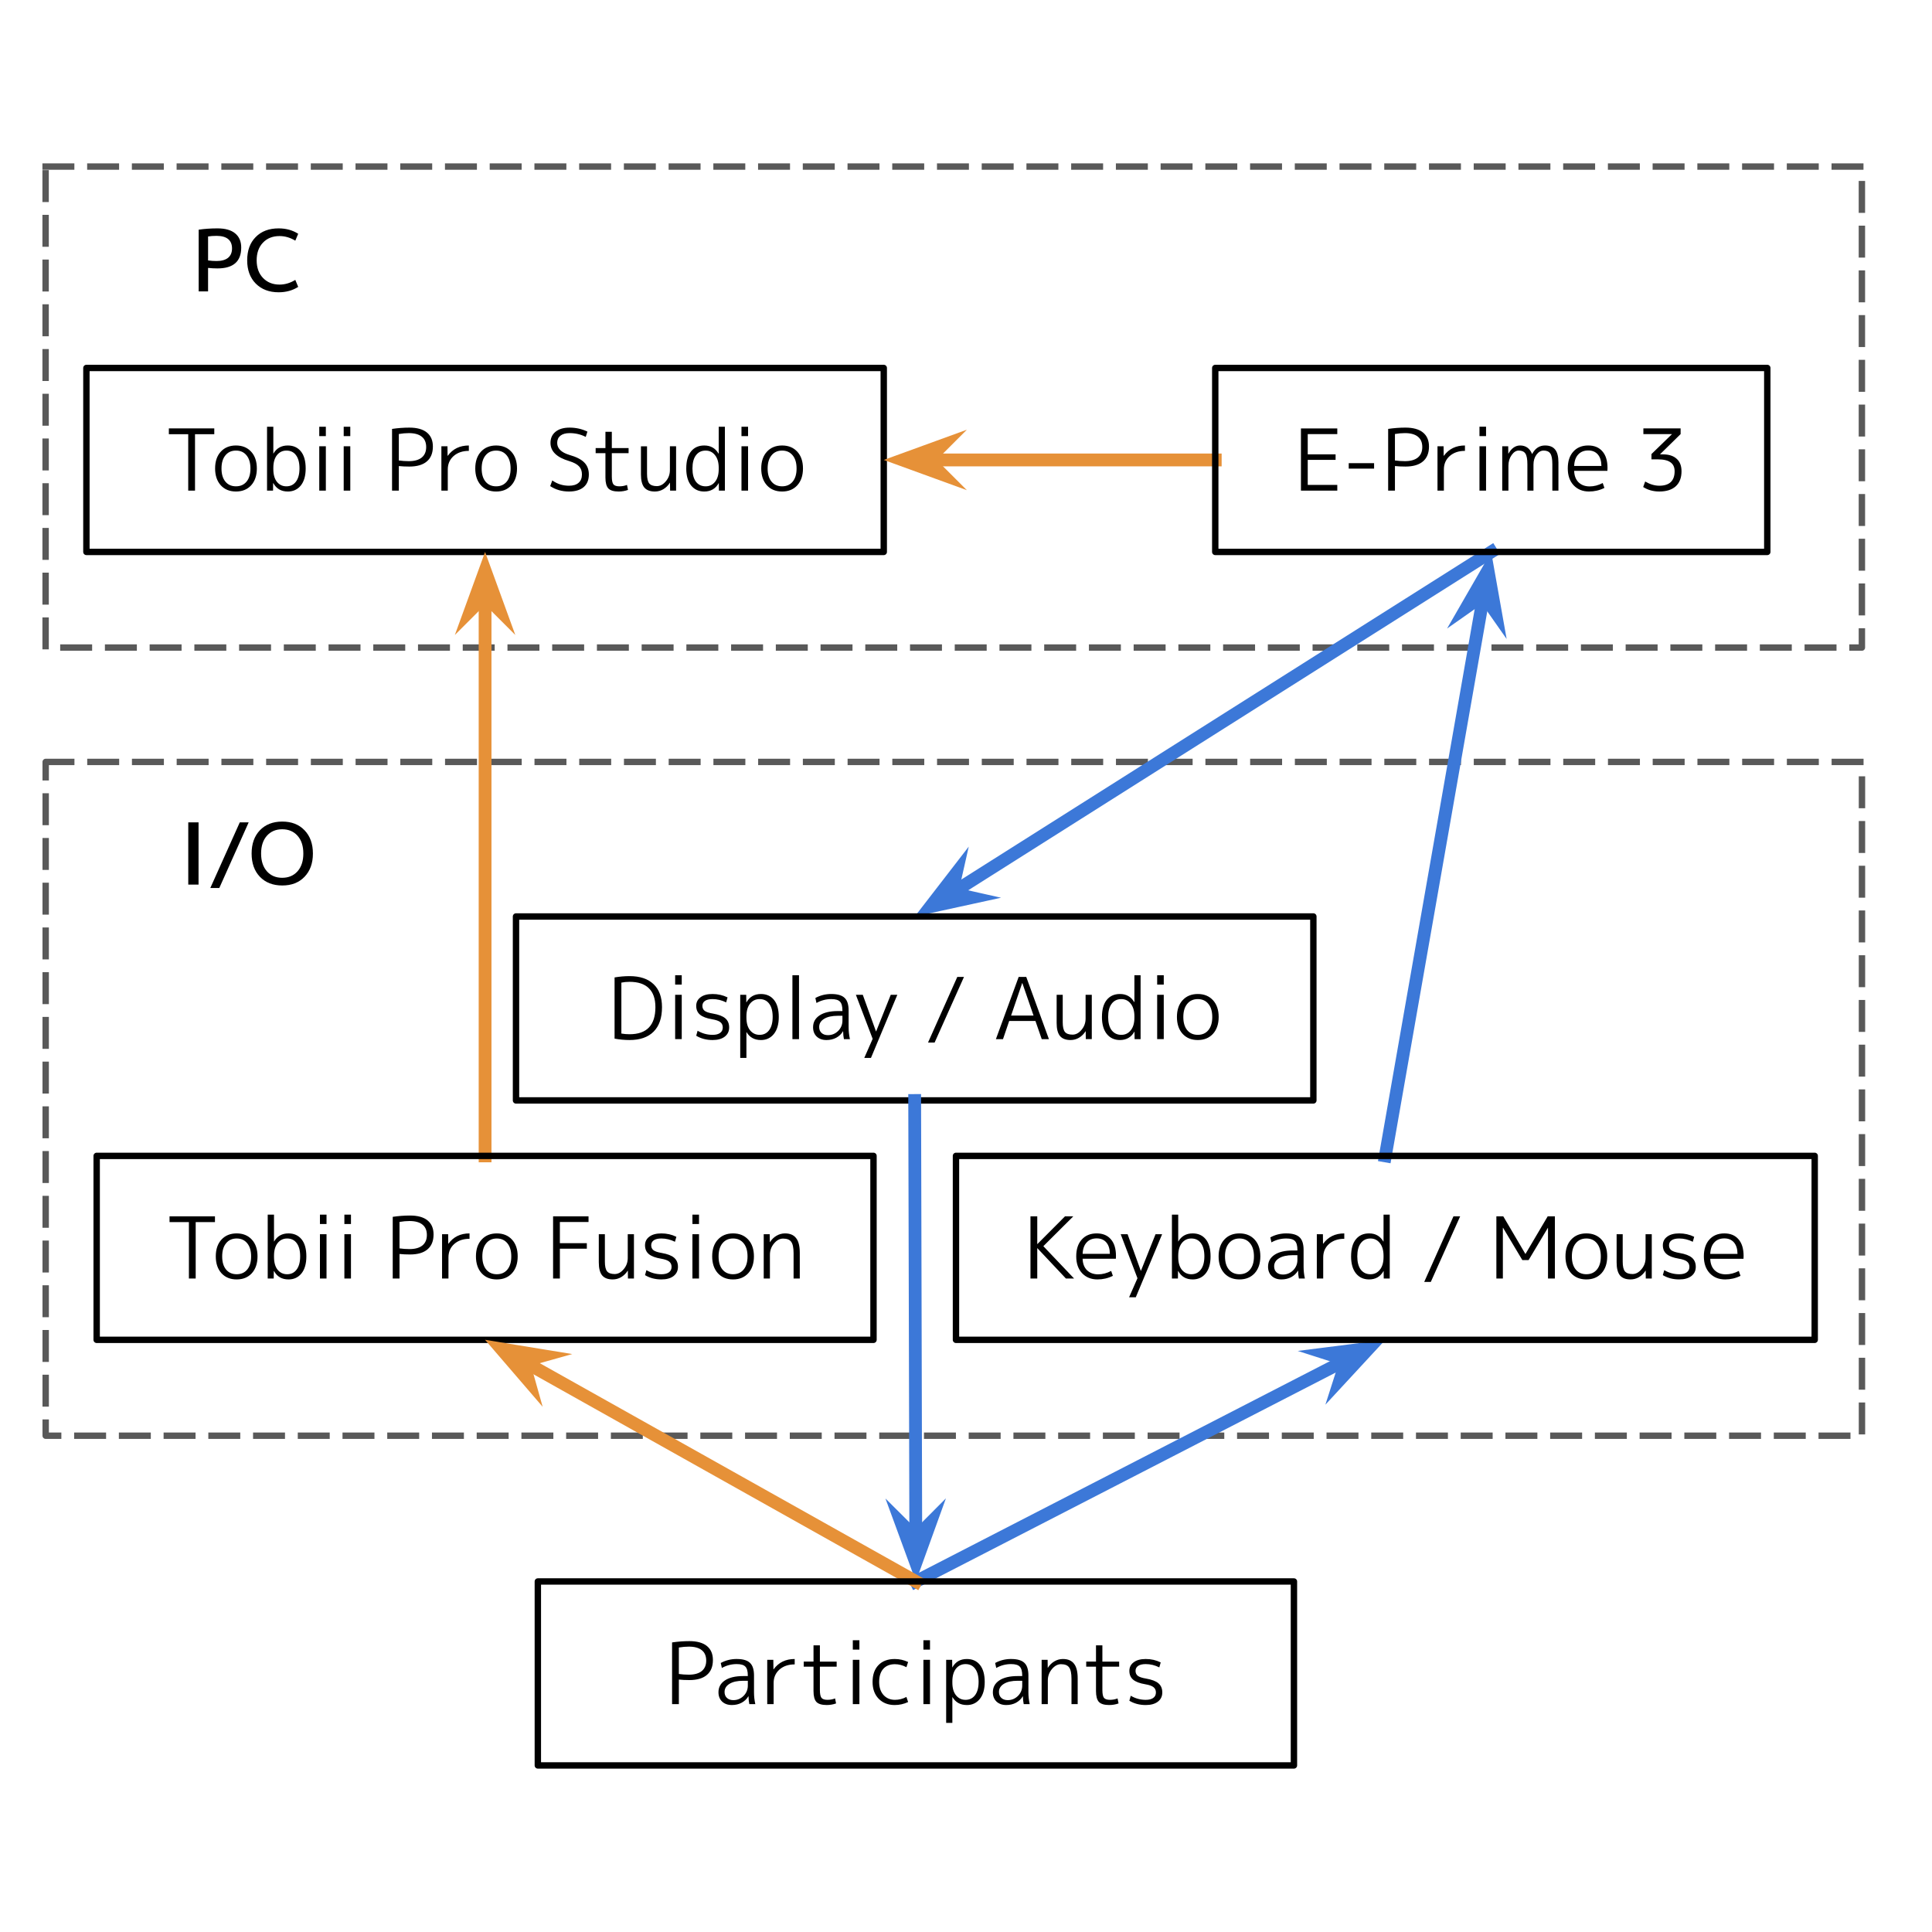 <svg version="1.1" viewBox="0.0 0.0 302.362 302.362" fill="none" stroke="none" stroke-linecap="square" stroke-miterlimit="10" xmlns:xlink="http://www.w3.org/1999/xlink" xmlns="http://www.w3.org/2000/svg"><rect x="0.0" y="0.0" width="302.362" height="302.362" fill="#333333" stroke="none"/><clipPath id="p.0"><path d="m0 0l302.362 0l0 302.362l-302.362 0l0 -302.362z" clip-rule="nonzero"/></clipPath><g clip-path="url(#p.0)"><path fill="#ffffff" d="m0 0l302.362 0l0 302.362l-302.362 0z" fill-rule="evenodd"/><path fill="#000000" fill-opacity="0.0" d="m7.139 26.068l284.252 0l0 75.276l-284.252 0z" fill-rule="evenodd"/><path stroke="#595959" stroke-width="1.0" stroke-linejoin="round" stroke-linecap="butt" stroke-dasharray="4.0,3.0" d="m7.139 26.068l284.252 0l0 75.276l-284.252 0z" fill-rule="evenodd"/><path fill="#000000" fill-opacity="0.0" d="m7.15 119.244l284.252 0l0 105.449l-284.252 0z" fill-rule="evenodd"/><path stroke="#595959" stroke-width="1.0" stroke-linejoin="round" stroke-linecap="butt" stroke-dasharray="4.0,3.0" d="m7.15 119.244l284.252 0l0 105.449l-284.252 0z" fill-rule="evenodd"/><path fill="#000000" fill-opacity="0.0" d="m13.522 57.588l124.787 0l0 28.787l-124.787 0z" fill-rule="evenodd"/><path stroke="#000000" stroke-width="1.0" stroke-linejoin="round" stroke-linecap="butt" d="m13.522 57.588l124.787 0l0 28.787l-124.787 0z" fill-rule="evenodd"/><path fill="#000000" d="m26.427 67.047l7.109 0l0 0.906l-3.016 0l0 8.828l-1.062 0l0 -8.828l-3.031 0l0 -0.906zm12.159 4.219q-0.609 -0.75 -1.656 -0.75q-1.047 0 -1.656 0.75q-0.609 0.734 -0.609 2.062q0 1.312 0.609 2.047q0.609 0.734 1.656 0.734q1.047 0 1.656 -0.734q0.609 -0.734 0.609 -2.047q0 -1.328 -0.609 -2.062zm0.719 4.688q-0.891 0.969 -2.375 0.969q-1.484 0 -2.375 -0.969q-0.891 -0.984 -0.891 -2.641q0 -1.656 0.891 -2.625q0.891 -0.969 2.375 -0.969q1.484 0 2.375 0.969q0.891 0.969 0.891 2.625q0 1.656 -0.891 2.641zm5.738 0.969q-1.547 0 -2.266 -1.312l-0.031 0l-0.016 1.172l-0.938 0l0 -10.0l0.984 0l0 4.203l0.016 0q0.734 -1.266 2.25 -1.266q1.297 0 2.047 0.922q0.75 0.922 0.75 2.672q0 1.719 -0.766 2.672q-0.766 0.938 -2.031 0.938zm1.828 -3.609q0 -1.359 -0.547 -2.078q-0.531 -0.719 -1.5 -0.719q-0.906 0 -1.484 0.719q-0.562 0.719 -0.562 1.984l0 0.188q0 1.297 0.562 2.0q0.578 0.703 1.484 0.703q0.938 0 1.484 -0.719q0.562 -0.734 0.562 -2.078zm3.094 -5.062l0 -1.469l1.031 0l0 1.469l-1.031 0zm0 8.531l0 -6.938l1.031 0l0 6.938l-1.031 0zm3.825 -8.531l0 -1.469l1.031 0l0 1.469l-1.031 0zm0 8.531l0 -6.938l1.031 0l0 6.938l-1.031 0zm7.566 -9.656q1.375 -0.203 2.703 -0.203q1.812 0 2.75 0.766q0.938 0.766 0.938 2.188q0 1.547 -0.953 2.344q-0.938 0.797 -2.734 0.797q-0.891 0 -1.641 -0.078l0 3.844l-1.062 0l0 -9.656zm1.062 4.938q0.766 0.109 1.562 0.109q1.312 0 2.016 -0.562q0.703 -0.578 0.703 -1.641q0 -1.078 -0.688 -1.625q-0.688 -0.562 -2.031 -0.562q-0.734 0 -1.562 0.141l0 4.141zm6.66 -2.219l0.953 0l0.016 1.484l0.031 0q1.172 -1.609 3.297 -1.609l0 0.844q-1.469 0 -2.391 0.812q-0.906 0.812 -0.906 2.094l0 3.312l-1.0 0l0 -6.938zm10.224 1.422q-0.609 -0.75 -1.656 -0.75q-1.047 0 -1.656 0.75q-0.609 0.734 -0.609 2.062q0 1.312 0.609 2.047q0.609 0.734 1.656 0.734q1.047 0 1.656 -0.734q0.609 -0.734 0.609 -2.047q0 -1.328 -0.609 -2.062zm0.719 4.688q-0.891 0.969 -2.375 0.969q-1.484 0 -2.375 -0.969q-0.891 -0.984 -0.891 -2.641q0 -1.656 0.891 -2.625q0.891 -0.969 2.375 -0.969q1.484 0 2.375 0.969q0.891 0.969 0.891 2.625q0 1.656 -0.891 2.641zm9.118 -8.172q-0.922 0 -1.438 0.406q-0.5 0.406 -0.5 1.125q0 1.297 1.891 1.875q1.656 0.469 2.359 1.203q0.703 0.719 0.703 1.859q0 1.297 -0.812 1.984q-0.812 0.688 -2.297 0.688q-1.656 0 -2.938 -0.844l0.328 -0.891q1.156 0.828 2.609 0.828q0.984 0 1.5 -0.453q0.531 -0.453 0.531 -1.312q0 -0.797 -0.453 -1.266q-0.438 -0.484 -1.547 -0.828q-2.922 -0.859 -2.922 -2.844q0 -1.094 0.781 -1.734q0.797 -0.656 2.203 -0.656q1.5 0 2.797 0.625l-0.266 0.828q-1.156 -0.594 -2.531 -0.594zm6.612 -0.203l0 2.547l2.625 0l0 0.797l-2.625 0l0 3.641q0 0.922 0.25 1.234q0.25 0.312 0.938 0.312q0.625 0 1.188 -0.219l0.156 0.781q-0.688 0.25 -1.469 0.25q-1.141 0 -1.609 -0.484q-0.453 -0.5 -0.453 -1.703l0 -3.812l-1.531 0l0 -0.797l1.531 0l0 -2.547l1.0 0zm5.511 2.266l0 4.312q0 1.062 0.344 1.5q0.359 0.422 1.188 0.422q0.781 0 1.406 -0.75q0.641 -0.75 0.641 -1.766l0 -3.719l0.969 0l0 6.938l-0.938 0l-0.016 -1.234l-0.016 0q-0.406 0.641 -1.031 1.016q-0.609 0.359 -1.328 0.359q-1.125 0 -1.656 -0.641q-0.516 -0.641 -0.516 -2.031l0 -4.406l0.953 0zm7.656 1.406q-0.547 0.719 -0.547 2.062q0 1.344 0.547 2.078q0.562 0.719 1.516 0.719q0.906 0 1.469 -0.703q0.578 -0.703 0.578 -2.0l0 -0.188q0 -1.266 -0.578 -1.984q-0.562 -0.719 -1.469 -0.719q-0.969 0 -1.516 0.734zm-1.516 2.062q0 -1.75 0.75 -2.672q0.75 -0.922 2.062 -0.922q1.5 0 2.234 1.266l0.031 0l0 -4.203l0.969 0l0 10.0l-0.938 0l-0.016 -1.172l-0.016 0q-0.734 1.312 -2.266 1.312q-1.281 0 -2.047 -0.938q-0.766 -0.953 -0.766 -2.672zm8.641 -5.062l0 -1.469l1.031 0l0 1.469l-1.031 0zm0 8.531l0 -6.938l1.031 0l0 6.938l-1.031 0zm8.014 -5.516q-0.609 -0.75 -1.656 -0.75q-1.047 0 -1.656 0.75q-0.609 0.734 -0.609 2.062q0 1.312 0.609 2.047q0.609 0.734 1.656 0.734q1.047 0 1.656 -0.734q0.609 -0.734 0.609 -2.047q0 -1.328 -0.609 -2.062zm0.719 4.688q-0.891 0.969 -2.375 0.969q-1.484 0 -2.375 -0.969q-0.891 -0.984 -0.891 -2.641q0 -1.656 0.891 -2.625q0.891 -0.969 2.375 -0.969q1.484 0 2.375 0.969q0.891 0.969 0.891 2.625q0 1.656 -0.891 2.641z" fill-rule="nonzero"/><path fill="#000000" fill-opacity="0.0" d="m75.916 180.898l0 -94.52" fill-rule="evenodd"/><path stroke="#e69138" stroke-width="2.0" stroke-linejoin="round" stroke-linecap="butt" d="m75.916 180.898l0 -87.666" fill-rule="evenodd"/><path fill="#e69138" stroke="#e69138" stroke-width="2.0" stroke-linecap="butt" d="m75.916 93.232l2.249 2.249l-2.249 -6.18l-2.249 6.18z" fill-rule="evenodd"/><path fill="#000000" fill-opacity="0.0" d="m190.19 71.982l-51.874 0" fill-rule="evenodd"/><path stroke="#e69138" stroke-width="2.0" stroke-linejoin="round" stroke-linecap="butt" d="m190.19 71.982l-45.02 0" fill-rule="evenodd"/><path fill="#e69138" stroke="#e69138" stroke-width="2.0" stroke-linecap="butt" d="m145.17 71.982l2.249 -2.249l-6.18 2.249l6.18 2.249z" fill-rule="evenodd"/><path fill="#000000" fill-opacity="0.0" d="m233.387 86.375l-90.236 57.071" fill-rule="evenodd"/><path stroke="#3c78d8" stroke-width="2.0" stroke-linejoin="round" stroke-linecap="butt" d="m233.387 86.375l-84.443 53.407" fill-rule="evenodd"/><path fill="#3c78d8" stroke="#3c78d8" stroke-width="2.0" stroke-linecap="butt" d="m148.944 139.782l0.699 -3.103l-4.02 5.204l6.425 -1.402z" fill-rule="evenodd"/><path fill="#000000" fill-opacity="0.0" d="m80.756 143.432l124.787 0l0 28.787l-124.787 0z" fill-rule="evenodd"/><path stroke="#000000" stroke-width="1.0" stroke-linejoin="round" stroke-linecap="butt" d="m80.756 143.432l124.787 0l0 28.787l-124.787 0z" fill-rule="evenodd"/><path fill="#000000" d="m98.526 153.657q-0.688 0 -1.281 0.125l0 7.969q0.594 0.109 1.281 0.109q4.047 0 4.047 -4.234q0 -1.969 -1.031 -2.969q-1.016 -1.0 -3.016 -1.0zm5.078 3.969q0 2.516 -1.312 3.828q-1.312 1.312 -3.766 1.312q-1.172 0 -2.344 -0.219l0 -9.578q1.188 -0.203 2.344 -0.203q2.453 0 3.766 1.266q1.312 1.25 1.312 3.594zm2.059 -3.531l0 -1.469l1.031 0l0 1.469l-1.031 0zm0 8.531l0 -6.938l1.031 0l0 6.938l-1.031 0zm5.857 -7.062q1.266 0 2.344 0.531l-0.219 0.781q-1.031 -0.516 -2.125 -0.516q-0.781 0 -1.188 0.281q-0.406 0.281 -0.406 0.781q0 0.484 0.344 0.766q0.359 0.281 1.297 0.438q1.359 0.234 1.953 0.75q0.594 0.516 0.594 1.422q0 0.906 -0.688 1.438q-0.688 0.531 -1.906 0.531q-1.438 0 -2.562 -0.672l0.219 -0.781q1.094 0.641 2.344 0.641q0.766 0 1.172 -0.297q0.422 -0.297 0.422 -0.859q0 -0.531 -0.375 -0.828q-0.359 -0.297 -1.281 -0.453q-1.312 -0.219 -1.906 -0.719q-0.594 -0.5 -0.594 -1.375q0 -0.844 0.672 -1.344q0.672 -0.516 1.891 -0.516zm7.562 7.203q-1.5 0 -2.234 -1.219l-0.031 0l0 4.016l-0.969 0l0 -9.875l0.938 0l0.016 1.188l0.016 0q0.734 -1.312 2.266 -1.312q1.312 0 2.047 0.922q0.75 0.922 0.75 2.672q0 1.703 -0.766 2.656q-0.766 0.953 -2.031 0.953zm1.844 -3.609q0 -1.359 -0.547 -2.078q-0.531 -0.719 -1.5 -0.719q-0.922 0 -1.5 0.719q-0.562 0.719 -0.562 1.984l0 0.188q0 1.297 0.578 2.0q0.578 0.703 1.484 0.703q0.938 0 1.484 -0.719q0.562 -0.734 0.562 -2.078zm3.09 3.469l0 -10.0l1.031 0l0 10.0l-1.031 0zm6.092 -7.062q1.453 0 2.078 0.609q0.625 0.594 0.625 1.969l0 2.625q0 0.938 0.203 1.859l-0.938 0q-0.109 -0.516 -0.125 -1.219l-0.031 0q-0.359 0.625 -1.047 1.0q-0.672 0.359 -1.531 0.359q-0.953 0 -1.531 -0.547q-0.562 -0.547 -0.562 -1.453q0 -1.172 1 -1.844q1.016 -0.688 2.891 -0.688l0.703 0l0 -0.078q0 -1.016 -0.391 -1.406q-0.375 -0.391 -1.344 -0.391q-1.25 0 -2.328 0.609l-0.172 -0.781q1.141 -0.625 2.5 -0.625zm-1.906 5.156q0 0.594 0.375 0.938q0.375 0.344 1.0 0.344q0.922 0 1.594 -0.656q0.672 -0.672 0.672 -1.625l0 -0.75l-0.703 0q-1.406 0 -2.172 0.484q-0.766 0.469 -0.766 1.266zm6.826 -5.031l2.062 5.719l0.031 0l2.281 -5.719l1.031 0l-4.125 9.875l-1.047 0l1.312 -2.984l-2.625 -6.891l1.078 0zm15.836 -2.797l-4.594 10.266l-1.031 0l4.578 -10.266l1.047 0zm4.997 9.734l3.562 -9.734l1.188 0l3.547 9.734l-1.125 0l-0.984 -2.844l-4.109 0l-0.969 2.844l-1.109 0zm2.375 -3.688l3.516 0l-1.75 -5.078l-0.031 0l-1.734 5.078zm8.083 -3.25l0 4.312q0 1.062 0.344 1.5q0.359 0.422 1.188 0.422q0.781 0 1.406 -0.75q0.641 -0.75 0.641 -1.766l0 -3.719l0.969 0l0 6.938l-0.938 0l-0.016 -1.234l-0.016 0q-0.406 0.641 -1.031 1.016q-0.609 0.359 -1.328 0.359q-1.125 0 -1.656 -0.641q-0.516 -0.641 -0.516 -2.031l0 -4.406l0.953 0zm7.656 1.406q-0.547 0.719 -0.547 2.062q0 1.344 0.547 2.078q0.562 0.719 1.516 0.719q0.906 0 1.469 -0.703q0.578 -0.703 0.578 -2.0l0 -0.188q0 -1.266 -0.578 -1.984q-0.562 -0.719 -1.469 -0.719q-0.969 0 -1.516 0.734zm-1.516 2.062q0 -1.75 0.75 -2.672q0.75 -0.922 2.062 -0.922q1.5 0 2.234 1.266l0.031 0l0 -4.203l0.969 0l0 10.0l-0.938 0l-0.016 -1.172l-0.016 0q-0.734 1.312 -2.266 1.312q-1.281 0 -2.047 -0.938q-0.766 -0.953 -0.766 -2.672zm8.641 -5.062l0 -1.469l1.031 0l0 1.469l-1.031 0zm0 8.531l0 -6.938l1.031 0l0 6.938l-1.031 0zm8.014 -5.516q-0.609 -0.75 -1.656 -0.75q-1.047 0 -1.656 0.75q-0.609 0.734 -0.609 2.062q0 1.312 0.609 2.047q0.609 0.734 1.656 0.734q1.047 0 1.656 -0.734q0.609 -0.734 0.609 -2.047q0 -1.328 -0.609 -2.062zm0.719 4.688q-0.891 0.969 -2.375 0.969q-1.484 0 -2.375 -0.969q-0.891 -0.984 -0.891 -2.641q0 -1.656 0.891 -2.625q0.891 -0.969 2.375 -0.969q1.484 0 2.375 0.969q0.891 0.969 0.891 2.625q0 1.656 -0.891 2.641z" fill-rule="nonzero"/><path fill="#000000" fill-opacity="0.0" d="m216.808 180.898l16.567 -94.52" fill-rule="evenodd"/><path stroke="#3c78d8" stroke-width="2.0" stroke-linejoin="round" stroke-linecap="butt" d="m216.808 180.898l15.384 -87.768" fill-rule="evenodd"/><path fill="#3c78d8" stroke="#3c78d8" stroke-width="2.0" stroke-linecap="butt" d="m232.192 93.129l1.827 2.604l-1.149 -6.475l-3.282 5.698z" fill-rule="evenodd"/><path fill="#000000" fill-opacity="0.0" d="m143.339 247.505l-0.189 -75.276" fill-rule="evenodd"/><path stroke="#3c78d8" stroke-width="2.0" stroke-linejoin="round" stroke-linecap="butt" d="m143.321 240.651l-0.172 -68.421" fill-rule="evenodd"/><path fill="#3c78d8" stroke="#3c78d8" stroke-width="2.0" stroke-linecap="butt" d="m143.321 240.651l-2.255 -2.244l2.265 6.174l2.234 -6.185z" fill-rule="evenodd"/><path fill="#000000" fill-opacity="0.0" d="m190.19 57.588l86.394 0l0 28.787l-86.394 0z" fill-rule="evenodd"/><path stroke="#000000" stroke-width="1.0" stroke-linejoin="round" stroke-linecap="butt" d="m190.19 57.588l86.394 0l0 28.787l-86.394 0z" fill-rule="evenodd"/><path fill="#000000" d="m204.663 67.938l0 3.172l4.359 0l0 0.859l-4.359 0l0 3.922l4.625 0l0 0.891l-5.688 0l0 -9.734l5.688 0l0 0.891l-4.625 0zm6.416 5.406l0 -0.859l3.969 0l0 0.859l-3.969 0zm6.169 -6.219q1.375 -0.203 2.703 -0.203q1.812 0 2.75 0.766q0.938 0.766 0.938 2.188q0 1.547 -0.953 2.344q-0.938 0.797 -2.734 0.797q-0.891 0 -1.641 -0.078l0 3.844l-1.062 0l0 -9.656zm1.062 4.938q0.766 0.109 1.562 0.109q1.312 0 2.016 -0.562q0.703 -0.578 0.703 -1.641q0 -1.078 -0.688 -1.625q-0.688 -0.562 -2.031 -0.562q-0.734 0 -1.562 0.141l0 4.141zm6.66 -2.219l0.953 0l0.016 1.484l0.031 0q1.172 -1.609 3.297 -1.609l0 0.844q-1.469 0 -2.391 0.812q-0.906 0.812 -0.906 2.094l0 3.312l-1.0 0l0 -6.938zm6.569 -1.594l0 -1.469l1.031 0l0 1.469l-1.031 0zm0 8.531l0 -6.938l1.031 0l0 6.938l-1.031 0zm3.56 -6.938l0.938 0l0.016 1.156l0.016 0q0.734 -1.281 1.828 -1.281q1.328 0 1.875 1.328l0.016 0q0.703 -1.328 2.016 -1.328q1.078 0 1.578 0.641q0.516 0.625 0.516 2.031l0 4.391l-0.953 0l0 -4.125q0 -1.219 -0.312 -1.672q-0.312 -0.469 -1.047 -0.469q-0.641 0 -1.125 0.641q-0.469 0.641 -0.469 1.562l0 4.062l-0.953 0l0 -4.125q0 -1.203 -0.312 -1.672q-0.312 -0.469 -1.047 -0.469q-0.609 0 -1.109 0.703q-0.5 0.703 -0.5 1.672l0 3.891l-0.969 0l0 -6.938zm11.26 3.844q0.031 1.141 0.688 1.797q0.672 0.641 1.734 0.641q1.031 0 2.047 -0.531l0.266 0.766q-1.125 0.562 -2.406 0.562q-1.484 0 -2.406 -0.969q-0.922 -0.984 -0.922 -2.641q0 -1.672 0.859 -2.625q0.859 -0.969 2.344 -0.969q1.438 0 2.219 0.922q0.797 0.906 0.797 2.609q0 0.172 -0.016 0.438l-5.203 0zm0 -0.766l4.266 0q-0.016 -1.172 -0.562 -1.797q-0.547 -0.625 -1.5 -0.625q-1.0 0 -1.578 0.641q-0.578 0.625 -0.625 1.781zm10.832 -5.875l5.828 0l0 0.891l-3.203 3.141l0 0.031l0.422 0q1.406 0 2.156 0.688q0.766 0.672 0.766 1.953q0 1.531 -0.906 2.359q-0.906 0.812 -2.562 0.812q-1.438 0 -2.531 -0.703l0.312 -0.859q1.125 0.656 2.219 0.656q1.172 0 1.781 -0.562q0.609 -0.578 0.609 -1.703q0 -0.938 -0.641 -1.391q-0.625 -0.469 -2.0 -0.469l-0.984 0l0 -0.828l3.188 -3.094l0 -0.031l-4.453 0l0 -0.891z" fill-rule="nonzero"/><path fill="#000000" fill-opacity="0.0" d="m19.79 26.407l37.921 0l0 28.787l-37.921 0z" fill-rule="evenodd"/><path fill="#000000" d="m32.563 41.929l0 3.672l-1.469 0l0 -9.656q1.391 -0.203 2.938 -0.203q1.828 0 2.766 0.781q0.953 0.781 0.953 2.219q0 3.266 -3.719 3.266q-0.719 0 -1.469 -0.078zm0 -1.172q0.656 0.094 1.328 0.094q1.172 0 1.797 -0.5q0.625 -0.516 0.625 -1.469q0 -0.969 -0.609 -1.469q-0.609 -0.5 -1.812 -0.5q-0.766 0 -1.328 0.094l0 3.75zm11.183 -3.812q-1.625 0 -2.609 1.047q-0.969 1.031 -0.969 2.75q0 1.734 1.0 2.766q1.0 1.031 2.578 1.031q1.281 0 2.469 -0.734l0.453 1.094q-1.328 0.844 -3.062 0.844q-2.219 0 -3.578 -1.359q-1.344 -1.359 -1.344 -3.641q0 -2.297 1.328 -3.641q1.328 -1.359 3.594 -1.359q1.734 0 3.062 0.844l-0.453 1.078q-1.188 -0.719 -2.469 -0.719z" fill-rule="nonzero"/><path fill="#000000" fill-opacity="0.0" d="m15.129 119.244l47.244 0l0 28.787l-47.244 0z" fill-rule="evenodd"/><path fill="#000000" d="m29.464 138.438l0 -9.734l1.609 0l0 9.734l-1.609 0zm9.452 -9.734l-4.594 10.266l-1.406 0l4.609 -10.266l1.391 0zm1.759 1.234q1.312 -1.359 3.5 -1.359q2.188 0 3.484 1.359q1.312 1.359 1.312 3.641q0 2.281 -1.312 3.641q-1.297 1.359 -3.484 1.359q-2.188 0 -3.5 -1.359q-1.297 -1.359 -1.297 -3.641q0 -2.281 1.297 -3.641zm1.094 6.422q0.906 1.016 2.391 1.016q1.5 0 2.406 -1.016q0.906 -1.031 0.906 -2.781q0 -1.766 -0.906 -2.781q-0.906 -1.016 -2.406 -1.016q-1.484 0 -2.391 1.016q-0.906 1.016 -0.906 2.781q0 1.75 0.906 2.781z" fill-rule="nonzero"/><path fill="#000000" fill-opacity="0.0" d="m143.339 247.505l73.48 -37.827" fill-rule="evenodd"/><path stroke="#3c78d8" stroke-width="2.0" stroke-linejoin="round" stroke-linecap="butt" d="m143.339 247.505l67.386 -34.69" fill-rule="evenodd"/><path fill="#3c78d8" stroke="#3c78d8" stroke-width="2.0" stroke-linecap="butt" d="m210.725 212.816l-0.97 3.029l4.465 -4.828l-6.524 0.829z" fill-rule="evenodd"/><path fill="#000000" fill-opacity="0.0" d="m149.612 180.898l134.394 0l0 28.787l-134.394 0z" fill-rule="evenodd"/><path stroke="#000000" stroke-width="1.0" stroke-linejoin="round" stroke-linecap="butt" d="m149.612 180.898l134.394 0l0 28.787l-134.394 0z" fill-rule="evenodd"/><path fill="#000000" d="m162.334 190.357l0 4.344l0.016 0l4.328 -4.344l1.297 0l-4.688 4.672l4.812 5.062l-1.281 0l-4.469 -4.75l-0.016 0l0 4.75l-1.062 0l0 -9.734l1.062 0zm7.098 6.641q0.031 1.141 0.688 1.797q0.672 0.641 1.734 0.641q1.031 0 2.047 -0.531l0.266 0.766q-1.125 0.562 -2.406 0.562q-1.484 0 -2.406 -0.969q-0.922 -0.984 -0.922 -2.641q0 -1.672 0.859 -2.625q0.859 -0.969 2.344 -0.969q1.438 0 2.219 0.922q0.797 0.906 0.797 2.609q0 0.172 -0.016 0.438l-5.203 0zm0 -0.766l4.266 0q-0.016 -1.172 -0.562 -1.797q-0.547 -0.625 -1.5 -0.625q-1.0 0 -1.578 0.641q-0.578 0.625 -0.625 1.781zm7.039 -3.078l2.062 5.719l0.031 0l2.281 -5.719l1.031 0l-4.125 9.875l-1.047 0l1.312 -2.984l-2.625 -6.891l1.078 0zm10.189 7.078q-1.547 0 -2.266 -1.312l-0.031 0l-0.016 1.172l-0.938 0l0 -10.0l0.984 0l0 4.203l0.016 0q0.734 -1.266 2.25 -1.266q1.297 0 2.047 0.922q0.75 0.922 0.75 2.672q0 1.719 -0.766 2.672q-0.766 0.938 -2.031 0.938zm1.828 -3.609q0 -1.359 -0.547 -2.078q-0.531 -0.719 -1.5 -0.719q-0.906 0 -1.484 0.719q-0.562 0.719 -0.562 1.984l0 0.188q0 1.297 0.562 2.0q0.578 0.703 1.484 0.703q0.938 0 1.484 -0.719q0.562 -0.734 0.562 -2.078zm7.149 -2.047q-0.609 -0.75 -1.656 -0.75q-1.047 0 -1.656 0.75q-0.609 0.734 -0.609 2.062q0 1.312 0.609 2.047q0.609 0.734 1.656 0.734q1.047 0 1.656 -0.734q0.609 -0.734 0.609 -2.047q0 -1.328 -0.609 -2.062zm0.719 4.688q-0.891 0.969 -2.375 0.969q-1.484 0 -2.375 -0.969q-0.891 -0.984 -0.891 -2.641q0 -1.656 0.891 -2.625q0.891 -0.969 2.375 -0.969q1.484 0 2.375 0.969q0.891 0.969 0.891 2.625q0 1.656 -0.891 2.641zm4.956 -6.234q1.453 0 2.078 0.609q0.625 0.594 0.625 1.969l0 2.625q0 0.938 0.203 1.859l-0.938 0q-0.109 -0.516 -0.125 -1.219l-0.031 0q-0.359 0.625 -1.047 1.0q-0.672 0.359 -1.531 0.359q-0.953 0 -1.531 -0.547q-0.562 -0.547 -0.562 -1.453q0 -1.172 1.0 -1.844q1.016 -0.688 2.891 -0.688l0.703 0l0 -0.078q0 -1.016 -0.391 -1.406q-0.375 -0.391 -1.344 -0.391q-1.25 0 -2.328 0.609l-0.172 -0.781q1.141 -0.625 2.5 -0.625zm-1.906 5.156q0 0.594 0.375 0.938q0.375 0.344 1.0 0.344q0.922 0 1.594 -0.656q0.672 -0.672 0.672 -1.625l0 -0.75l-0.703 0q-1.406 0 -2.172 0.484q-0.766 0.469 -0.766 1.266zm6.679 -5.031l0.953 0l0.016 1.484l0.031 0q1.172 -1.609 3.297 -1.609l0 0.844q-1.469 0 -2.391 0.812q-0.906 0.812 -0.906 2.094l0 3.312l-1.0 0l0 -6.938zm6.88 1.406q-0.547 0.719 -0.547 2.062q0 1.344 0.547 2.078q0.562 0.719 1.516 0.719q0.906 0 1.469 -0.703q0.578 -0.703 0.578 -2.0l0 -0.188q0 -1.266 -0.578 -1.984q-0.562 -0.719 -1.469 -0.719q-0.969 0 -1.516 0.734zm-1.516 2.062q0 -1.75 0.75 -2.672q0.75 -0.922 2.062 -0.922q1.5 0 2.234 1.266l0.031 0l0 -4.203l0.969 0l0 10.0l-0.938 0l-0.016 -1.172l-0.016 0q-0.734 1.312 -2.266 1.312q-1.281 0 -2.047 -0.938q-0.766 -0.953 -0.766 -2.672zm17.069 -6.266l-4.594 10.266l-1.031 0l4.578 -10.266l1.047 0zm5.669 9.734l0 -9.734l1.078 0l3.453 5.875l0.031 0l3.469 -5.875l1.125 0l0 9.734l-1.078 0l0 -7.938l-0.016 0l-3.016 5.047l-0.984 0l-3.016 -5.047l-0.031 0l0 7.938l-1.016 0zm15.735 -5.516q-0.609 -0.75 -1.656 -0.75q-1.047 0 -1.656 0.75q-0.609 0.734 -0.609 2.062q0 1.312 0.609 2.047q0.609 0.734 1.656 0.734q1.047 0 1.656 -0.734q0.609 -0.734 0.609 -2.047q0 -1.328 -0.609 -2.062zm0.719 4.688q-0.891 0.969 -2.375 0.969q-1.484 0 -2.375 -0.969q-0.891 -0.984 -0.891 -2.641q0 -1.656 0.891 -2.625q0.891 -0.969 2.375 -0.969q1.484 0 2.375 0.969q0.891 0.969 0.891 2.625q0 1.656 -0.891 2.641zm3.316 -6.109l0 4.312q0 1.062 0.344 1.5q0.359 0.422 1.188 0.422q0.781 0 1.406 -0.75q0.641 -0.75 0.641 -1.766l0 -3.719l0.969 0l0 6.938l-0.938 0l-0.016 -1.234l-0.016 0q-0.406 0.641 -1.031 1.016q-0.609 0.359 -1.328 0.359q-1.125 0 -1.656 -0.641q-0.516 -0.641 -0.516 -2.031l0 -4.406l0.953 0zm8.843 -0.125q1.266 0 2.344 0.531l-0.219 0.781q-1.031 -0.516 -2.125 -0.516q-0.781 0 -1.188 0.281q-0.406 0.281 -0.406 0.781q0 0.484 0.344 0.766q0.359 0.281 1.297 0.438q1.359 0.234 1.953 0.75q0.594 0.516 0.594 1.422q0 0.906 -0.688 1.438q-0.688 0.531 -1.906 0.531q-1.438 0 -2.562 -0.672l0.219 -0.781q1.094 0.641 2.344 0.641q0.766 0 1.172 -0.297q0.422 -0.297 0.422 -0.859q0 -0.531 -0.375 -0.828q-0.359 -0.297 -1.281 -0.453q-1.312 -0.219 -1.906 -0.719q-0.594 -0.5 -0.594 -1.375q0 -0.844 0.672 -1.344q0.672 -0.516 1.891 -0.516zm4.858 3.969q0.031 1.141 0.688 1.797q0.672 0.641 1.734 0.641q1.031 0 2.047 -0.531l0.266 0.766q-1.125 0.562 -2.406 0.562q-1.484 0 -2.406 -0.969q-0.922 -0.984 -0.922 -2.641q0 -1.672 0.859 -2.625q0.859 -0.969 2.344 -0.969q1.438 0 2.219 0.922q0.797 0.906 0.797 2.609q0 0.172 -0.016 0.438l-5.203 0zm0 -0.766l4.266 0q-0.016 -1.172 -0.562 -1.797q-0.547 -0.625 -1.5 -0.625q-1.0 0 -1.578 0.641q-0.578 0.625 -0.625 1.781z" fill-rule="nonzero"/><path fill="#000000" fill-opacity="0.0" d="m15.129 180.898l121.575 0l0 28.787l-121.575 0z" fill-rule="evenodd"/><path stroke="#000000" stroke-width="1.0" stroke-linejoin="round" stroke-linecap="butt" d="m15.129 180.898l121.575 0l0 28.787l-121.575 0z" fill-rule="evenodd"/><path fill="#000000" d="m26.533 190.357l7.109 0l0 0.906l-3.016 0l0 8.828l-1.062 0l0 -8.828l-3.031 0l0 -0.906zm12.159 4.219q-0.609 -0.75 -1.656 -0.75q-1.047 0 -1.656 0.75q-0.609 0.734 -0.609 2.062q0 1.312 0.609 2.047q0.609 0.734 1.656 0.734q1.047 0 1.656 -0.734q0.609 -0.734 0.609 -2.047q0 -1.328 -0.609 -2.062zm0.719 4.688q-0.891 0.969 -2.375 0.969q-1.484 0 -2.375 -0.969q-0.891 -0.984 -0.891 -2.641q0 -1.656 0.891 -2.625q0.891 -0.969 2.375 -0.969q1.484 0 2.375 0.969q0.891 0.969 0.891 2.625q0 1.656 -0.891 2.641zm5.738 0.969q-1.547 0 -2.266 -1.312l-0.031 0l-0.016 1.172l-0.938 0l0 -10.0l0.984 0l0 4.203l0.016 0q0.734 -1.266 2.25 -1.266q1.297 0 2.047 0.922q0.75 0.922 0.75 2.672q0 1.719 -0.766 2.672q-0.766 0.938 -2.031 0.938zm1.828 -3.609q0 -1.359 -0.547 -2.078q-0.531 -0.719 -1.5 -0.719q-0.906 0 -1.484 0.719q-0.562 0.719 -0.562 1.984l0 0.188q0 1.297 0.562 2.0q0.578 0.703 1.484 0.703q0.938 0 1.484 -0.719q0.562 -0.734 0.562 -2.078zm3.094 -5.062l0 -1.469l1.031 0l0 1.469l-1.031 0zm0 8.531l0 -6.938l1.031 0l0 6.938l-1.031 0zm3.825 -8.531l0 -1.469l1.031 0l0 1.469l-1.031 0zm0 8.531l0 -6.938l1.031 0l0 6.938l-1.031 0zm7.566 -9.656q1.375 -0.203 2.703 -0.203q1.812 0 2.75 0.766q0.938 0.766 0.938 2.188q0 1.547 -0.953 2.344q-0.938 0.797 -2.734 0.797q-0.891 0 -1.641 -0.078l0 3.844l-1.062 0l0 -9.656zm1.062 4.938q0.766 0.109 1.563 0.109q1.312 0 2.016 -0.562q0.703 -0.578 0.703 -1.641q0 -1.078 -0.688 -1.625q-0.688 -0.562 -2.031 -0.562q-0.734 0 -1.563 0.141l0 4.141zm6.66 -2.219l0.953 0l0.016 1.484l0.031 0q1.172 -1.609 3.297 -1.609l0 0.844q-1.469 0 -2.391 0.812q-0.906 0.812 -0.906 2.094l0 3.312l-1.0 0l0 -6.938zm10.224 1.422q-0.609 -0.75 -1.656 -0.75q-1.047 0 -1.656 0.75q-0.609 0.734 -0.609 2.062q0 1.312 0.609 2.047q0.609 0.734 1.656 0.734q1.047 0 1.656 -0.734q0.609 -0.734 0.609 -2.047q0 -1.328 -0.609 -2.062zm0.719 4.688q-0.891 0.969 -2.375 0.969q-1.484 0 -2.375 -0.969q-0.891 -0.984 -0.891 -2.641q0 -1.656 0.891 -2.625q0.891 -0.969 2.375 -0.969q1.484 0 2.375 0.969q0.891 0.969 0.891 2.625q0 1.656 -0.891 2.641zm11.978 -8.016l-4.484 0l0 3.312l4.219 0l0 0.859l-4.219 0l0 4.672l-1.062 0l0 -9.734l5.547 0l0 0.891zm2.56 1.906l0 4.312q0 1.062 0.344 1.5q0.359 0.422 1.188 0.422q0.781 0 1.406 -0.75q0.641 -0.75 0.641 -1.766l0 -3.719l0.969 0l0 6.938l-0.938 0l-0.016 -1.234l-0.016 0q-0.406 0.641 -1.031 1.016q-0.609 0.359 -1.328 0.359q-1.125 0 -1.656 -0.641q-0.516 -0.641 -0.516 -2.031l0 -4.406l0.953 0zm8.843 -0.125q1.266 0 2.344 0.531l-0.219 0.781q-1.031 -0.516 -2.125 -0.516q-0.781 0 -1.188 0.281q-0.406 0.281 -0.406 0.781q0 0.484 0.344 0.766q0.359 0.281 1.297 0.438q1.359 0.234 1.953 0.75q0.594 0.516 0.594 1.422q0 0.906 -0.688 1.438q-0.688 0.531 -1.906 0.531q-1.438 0 -2.562 -0.672l0.219 -0.781q1.094 0.641 2.344 0.641q0.766 0 1.172 -0.297q0.422 -0.297 0.422 -0.859q0 -0.531 -0.375 -0.828q-0.359 -0.297 -1.281 -0.453q-1.312 -0.219 -1.906 -0.719q-0.594 -0.5 -0.594 -1.375q0 -0.844 0.672 -1.344q0.672 -0.516 1.891 -0.516zm4.858 -1.469l0 -1.469l1.031 0l0 1.469l-1.031 0zm0 8.531l0 -6.938l1.031 0l0 6.938l-1.031 0zm8.014 -5.516q-0.609 -0.75 -1.656 -0.75q-1.047 0 -1.656 0.75q-0.609 0.734 -0.609 2.062q0 1.312 0.609 2.047q0.609 0.734 1.656 0.734q1.047 0 1.656 -0.734q0.609 -0.734 0.609 -2.047q0 -1.328 -0.609 -2.062zm0.719 4.688q-0.891 0.969 -2.375 0.969q-1.484 0 -2.375 -0.969q-0.891 -0.984 -0.891 -2.641q0 -1.656 0.891 -2.625q0.891 -0.969 2.375 -0.969q1.484 0 2.375 0.969q0.891 0.969 0.891 2.625q0 1.656 -0.891 2.641zm2.425 -6.109l0.938 0l0.016 1.25l0.016 0q0.406 -0.641 1.016 -1.0q0.625 -0.375 1.344 -0.375q1.172 0 1.734 0.734q0.578 0.719 0.578 2.297l0 4.031l-0.969 0l0 -3.953q0 -1.297 -0.375 -1.797q-0.359 -0.5 -1.266 -0.5q-0.781 0 -1.422 0.766q-0.641 0.766 -0.641 1.781l0 3.703l-0.969 0l0 -6.938z" fill-rule="nonzero"/><path fill="#000000" fill-opacity="0.0" d="m143.339 247.505l-67.433 -37.827" fill-rule="evenodd"/><path stroke="#e69138" stroke-width="2.0" stroke-linejoin="round" stroke-linecap="butt" d="m143.339 247.505l-61.455 -34.473" fill-rule="evenodd"/><path fill="#e69138" stroke="#e69138" stroke-width="2.0" stroke-linecap="butt" d="m81.883 213.032l3.062 -0.861l-6.49 -1.062l4.289 4.985z" fill-rule="evenodd"/><path fill="#000000" fill-opacity="0.0" d="m84.173 247.505l118.331 0l0 28.787l-118.331 0z" fill-rule="evenodd"/><path stroke="#000000" stroke-width="1.0" stroke-linejoin="round" stroke-linecap="butt" d="m84.173 247.505l118.331 0l0 28.787l-118.331 0z" fill-rule="evenodd"/><path fill="#000000" d="m105.181 257.043q1.375 -0.203 2.703 -0.203q1.812 0 2.75 0.766q0.938 0.766 0.938 2.188q0 1.547 -0.953 2.344q-0.938 0.797 -2.734 0.797q-0.891 0 -1.641 -0.078l0 3.844l-1.062 0l0 -9.656zm1.062 4.938q0.766 0.109 1.562 0.109q1.312 0 2.016 -0.562q0.703 -0.578 0.703 -1.641q0 -1.078 -0.688 -1.625q-0.688 -0.562 -2.031 -0.562q-0.734 0 -1.562 0.141l0 4.141zm9.058 -2.344q1.453 0 2.078 0.609q0.625 0.594 0.625 1.969l0 2.625q0 0.938 0.203 1.859l-0.938 0q-0.109 -0.516 -0.125 -1.219l-0.031 0q-0.359 0.625 -1.047 1.0q-0.672 0.359 -1.531 0.359q-0.953 0 -1.531 -0.547q-0.562 -0.547 -0.562 -1.453q0 -1.172 1.0 -1.844q1.016 -0.688 2.891 -0.688l0.703 0l0 -0.078q0 -1.016 -0.391 -1.406q-0.375 -0.391 -1.344 -0.391q-1.25 0 -2.328 0.609l-0.172 -0.781q1.141 -0.625 2.5 -0.625zm-1.906 5.156q0 0.594 0.375 0.938q0.375 0.344 1.0 0.344q0.922 0 1.594 -0.656q0.672 -0.672 0.672 -1.625l0 -0.75l-0.703 0q-1.406 0 -2.172 0.484q-0.766 0.469 -0.766 1.266zm6.679 -5.031l0.953 0l0.016 1.484l0.031 0q1.172 -1.609 3.297 -1.609l0 0.844q-1.469 0 -2.391 0.812q-0.906 0.812 -0.906 2.094l0 3.312l-1.0 0l0 -6.938zm8.241 -2.266l0 2.547l2.625 0l0 0.797l-2.625 0l0 3.641q0 0.922 0.25 1.234q0.25 0.312 0.938 0.312q0.625 0 1.188 -0.219l0.156 0.781q-0.688 0.25 -1.469 0.25q-1.141 0 -1.609 -0.484q-0.453 -0.5 -0.453 -1.703l0 -3.812l-1.531 0l0 -0.797l1.531 0l0 -2.547l1.0 0zm5.152 0.672l0 -1.469l1.031 0l0 1.469l-1.031 0zm0 8.531l0 -6.938l1.031 0l0 6.938l-1.031 0zm6.592 -6.25q-1.172 0 -1.828 0.734q-0.641 0.719 -0.641 2.047q0 1.281 0.688 2.047q0.688 0.75 1.781 0.75q0.938 0 1.797 -0.453l0.266 0.797q-1.0 0.469 -2.094 0.469q-1.547 0 -2.516 -0.984q-0.953 -0.984 -0.953 -2.625q0 -1.688 0.922 -2.641q0.922 -0.953 2.547 -0.953q1.094 0 2.094 0.469l-0.266 0.812q-0.891 -0.469 -1.797 -0.469zm4.457 -2.281l0 -1.469l1.031 0l0 1.469l-1.031 0zm0 8.531l0 -6.938l1.031 0l0 6.938l-1.031 0zm6.795 0.141q-1.5 0 -2.234 -1.219l-0.031 0l0 4.016l-0.969 0l0 -9.875l0.938 0l0.016 1.188l0.016 0q0.734 -1.312 2.266 -1.312q1.312 0 2.047 0.922q0.75 0.922 0.75 2.672q0 1.703 -0.766 2.656q-0.766 0.953 -2.031 0.953zm1.844 -3.609q0 -1.359 -0.547 -2.078q-0.531 -0.719 -1.5 -0.719q-0.922 0 -1.5 0.719q-0.562 0.719 -0.562 1.984l0 0.188q0 1.297 0.578 2.0q0.578 0.703 1.484 0.703q0.938 0 1.484 -0.719q0.562 -0.734 0.562 -2.078zm5.09 -3.594q1.453 0 2.078 0.609q0.625 0.594 0.625 1.969l0 2.625q0 0.938 0.203 1.859l-0.938 0q-0.109 -0.516 -0.125 -1.219l-0.031 0q-0.359 0.625 -1.047 1.0q-0.672 0.359 -1.531 0.359q-0.953 0 -1.531 -0.547q-0.562 -0.547 -0.562 -1.453q0 -1.172 1.0 -1.844q1.016 -0.688 2.891 -0.688l0.703 0l0 -0.078q0 -1.016 -0.391 -1.406q-0.375 -0.391 -1.344 -0.391q-1.25 0 -2.328 0.609l-0.172 -0.781q1.141 -0.625 2.5 -0.625zm-1.906 5.156q0 0.594 0.375 0.938q0.375 0.344 1.0 0.344q0.922 0 1.594 -0.656q0.672 -0.672 0.672 -1.625l0 -0.75l-0.703 0q-1.406 0 -2.172 0.484q-0.766 0.469 -0.766 1.266zm6.679 -5.031l0.938 0l0.016 1.25l0.016 0q0.406 -0.641 1.016 -1.0q0.625 -0.375 1.344 -0.375q1.172 0 1.734 0.734q0.578 0.719 0.578 2.297l0 4.031l-0.969 0l0 -3.953q0 -1.297 -0.375 -1.797q-0.359 -0.5 -1.266 -0.5q-0.781 0 -1.422 0.766q-0.641 0.766 -0.641 1.781l0 3.703l-0.969 0l0 -6.938zm9.507 -2.266l0 2.547l2.625 0l0 0.797l-2.625 0l0 3.641q0 0.922 0.25 1.234q0.25 0.312 0.938 0.312q0.625 0 1.188 -0.219l0.156 0.781q-0.688 0.25 -1.469 0.25q-1.141 0 -1.609 -0.484q-0.453 -0.5 -0.453 -1.703l0 -3.812l-1.531 0l0 -0.797l1.531 0l0 -2.547l1.0 0zm6.784 2.141q1.266 0 2.344 0.531l-0.219 0.781q-1.031 -0.516 -2.125 -0.516q-0.781 0 -1.188 0.281q-0.406 0.281 -0.406 0.781q0 0.484 0.344 0.766q0.359 0.281 1.297 0.438q1.359 0.234 1.953 0.75q0.594 0.516 0.594 1.422q0 0.906 -0.688 1.438q-0.688 0.531 -1.906 0.531q-1.438 0 -2.562 -0.672l0.219 -0.781q1.094 0.641 2.344 0.641q0.766 0 1.172 -0.297q0.422 -0.297 0.422 -0.859q0 -0.531 -0.375 -0.828q-0.359 -0.297 -1.281 -0.453q-1.312 -0.219 -1.906 -0.719q-0.594 -0.5 -0.594 -1.375q0 -0.844 0.672 -1.344q0.672 -0.516 1.891 -0.516z" fill-rule="nonzero"/></g></svg>